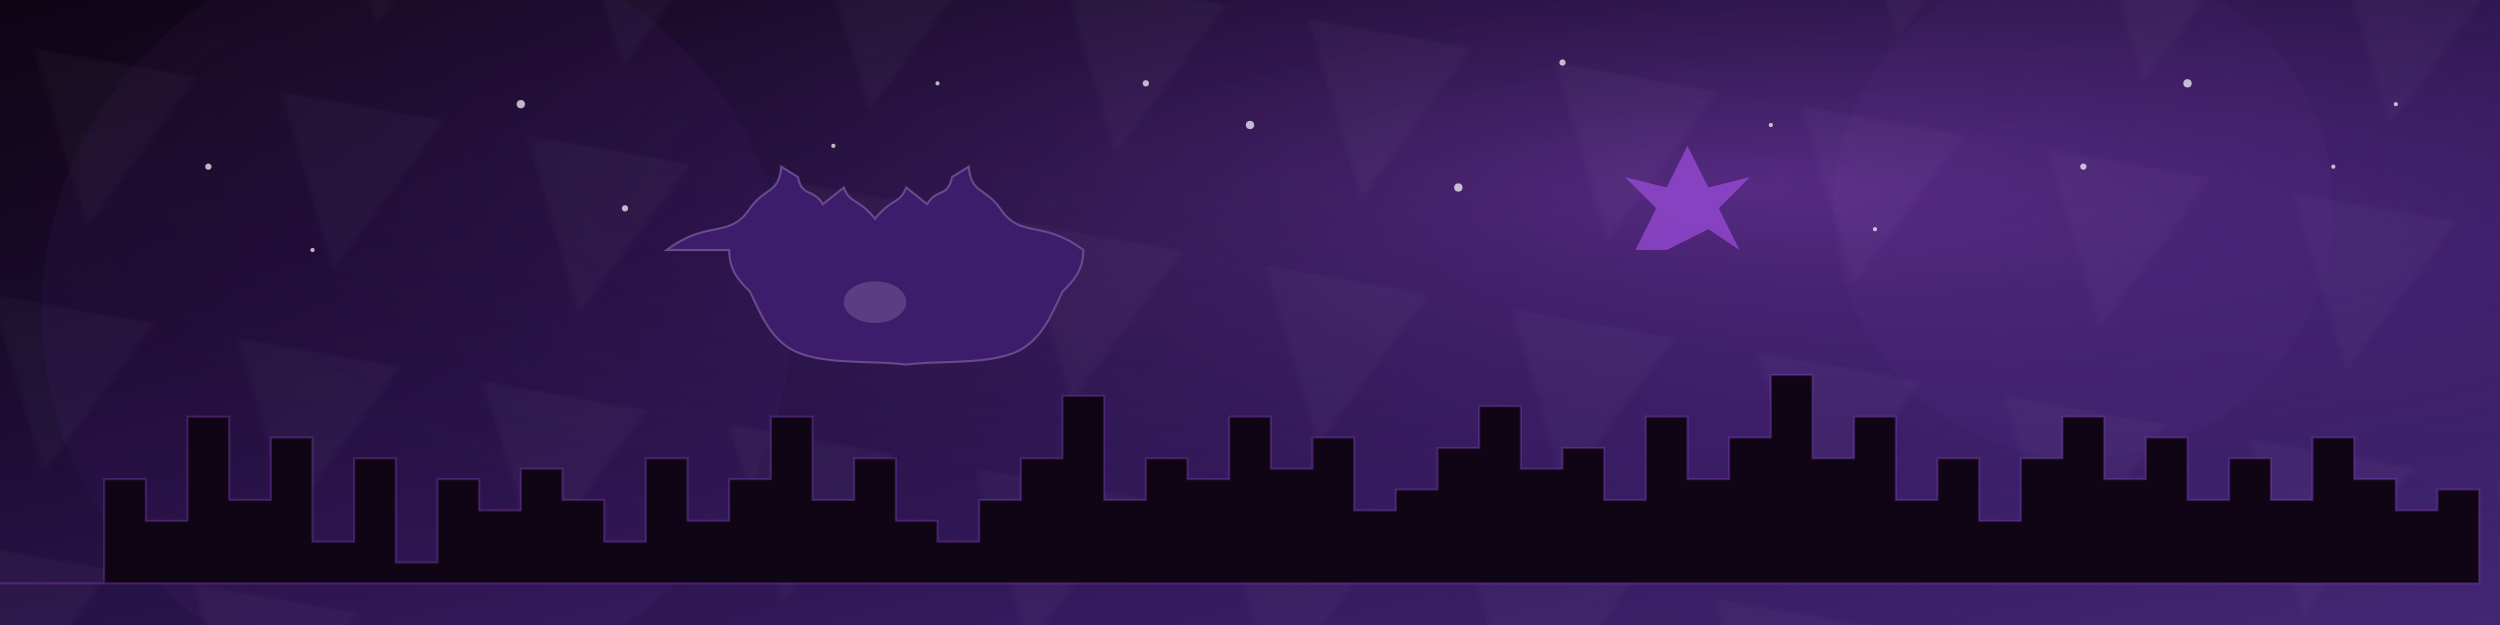 <svg width="100%" height="100%" viewBox="0 0 1200 300" xmlns="http://www.w3.org/2000/svg">
  <defs>
    <linearGradient id="headerGradient" x1="0%" y1="0%" x2="100%" y2="100%">
      <stop offset="0%" stop-color="#0F0514" />
      <stop offset="30%" stop-color="#1A0B2E" />
      <stop offset="70%" stop-color="#341A5E" />
      <stop offset="100%" stop-color="#432773" />
    </linearGradient>
    
    <radialGradient id="glowGradient" cx="70%" cy="30%" r="70%" fx="70%" fy="30%">
      <stop offset="0%" stop-color="#9D4EDD" stop-opacity="0.4" />
      <stop offset="100%" stop-color="#341A5E" stop-opacity="0" />
    </radialGradient>
    
    <pattern id="heroPattern" patternUnits="userSpaceOnUse" width="60" height="60" patternTransform="scale(2) rotate(10)">
      <path d="M10 10L50 10L30 50Z" fill="#ffffff" fill-opacity="0.03" />
    </pattern>
  </defs>
  
  <rect width="100%" height="100%" fill="url(#headerGradient)" />
  <rect width="100%" height="100%" fill="url(#glowGradient)" />
  <rect width="100%" height="100%" fill="url(#heroPattern)" />
  
  <circle cx="200" cy="150" r="180" fill="#9D4EDD" fill-opacity="0.05" />
  <circle cx="1000" cy="100" r="120" fill="#9D4EDD" fill-opacity="0.04" />
  
  <path d="M0,280 L50,280 L50,230 L70,230 L70,250 L90,250 L90,200 L110,200 L110,240 L130,240 L130,210 L150,210 L150,260 L170,260 L170,220 L190,220 L190,270 L210,270 L210,230 L230,230 L230,245 L250,245 L250,225 L270,225 L270,240 L290,240 L290,260 L310,260 L310,220 L330,220 L330,250 L350,250 L350,230 L370,230 L370,200 L390,200 L390,240 L410,240 L410,220 L430,220 L430,250 L450,250 L450,260 L470,260 L470,240 L490,240 L490,220 L510,220 L510,190 L530,190 L530,240 L550,240 L550,220 L570,220 L570,230 L590,230 L590,200 L610,200 L610,225 L630,225 L630,210 L650,210 L650,245 L670,245 L670,235 L690,235 L690,215 L710,215 L710,195 L730,195 L730,225 L750,225 L750,215 L770,215 L770,240 L790,240 L790,200 L810,200 L810,230 L830,230 L830,210 L850,210 L850,180 L870,180 L870,220 L890,220 L890,200 L910,200 L910,240 L930,240 L930,220 L950,220 L950,250 L970,250 L970,220 L990,220 L990,200 L1010,200 L1010,230 L1030,230 L1030,210 L1050,210 L1050,240 L1070,240 L1070,220 L1090,220 L1090,240 L1110,240 L1110,210 L1130,210 L1130,230 L1150,230 L1150,245 L1170,245 L1170,235 L1190,235 L1190,280 L0,280 Z" fill="#0F0514" />
  
  <path d="M0,280 L50,280 L50,230 L70,230 L70,250 L90,250 L90,200 L110,200 L110,240 L130,240 L130,210 L150,210 L150,260 L170,260 L170,220 L190,220 L190,270 L210,270 L210,230 L230,230 L230,245 L250,245 L250,225 L270,225 L270,240 L290,240 L290,260 L310,260 L310,220 L330,220 L330,250 L350,250 L350,230 L370,230 L370,200 L390,200 L390,240 L410,240 L410,220 L430,220 L430,250 L450,250 L450,260 L470,260 L470,240 L490,240 L490,220 L510,220 L510,190 L530,190 L530,240 L550,240 L550,220 L570,220 L570,230 L590,230 L590,200 L610,200 L610,225 L630,225 L630,210 L650,210 L650,245 L670,245 L670,235 L690,235 L690,215 L710,215 L710,195 L730,195 L730,225 L750,225 L750,215 L770,215 L770,240 L790,240 L790,200 L810,200 L810,230 L830,230 L830,210 L850,210 L850,180 L870,180 L870,220 L890,220 L890,200 L910,200 L910,240 L930,240 L930,220 L950,220 L950,250 L970,250 L970,220 L990,220 L990,200 L1010,200 L1010,230 L1030,230 L1030,210 L1050,210 L1050,240 L1070,240 L1070,220 L1090,220 L1090,240 L1110,240 L1110,210 L1130,210 L1130,230 L1150,230 L1150,245 L1170,245 L1170,235 L1190,235 L1190,280 L0,280 Z" stroke="#9D4EDD" stroke-width="1" stroke-opacity="0.3" fill="none" />

  <path d="M320,120 C340,105 350,115 360,100 C367,90 374,93 375,80 L383,85 C385,95 390,90 395,98 L405,90 C408,98 412,95 420,105 C428,95 432,98 435,90 L445,98 C450,90 455,95 457,85 L465,80 C466,93 473,90 480,100 C490,115 500,105 520,120 C520,130 515,135 510,140 C505,150 500,165 485,170 C470,175 450,173 435,175 C420,173 400,175 385,170 C370,165 365,150 360,140 C355,135 350,130 350,120 L320,120 Z" fill="#3D1D6B" stroke="#684A8D" stroke-width="1"/>
  <ellipse cx="420" cy="145" rx="15" ry="10" fill="#684A8D" fill-opacity="0.7" />
  
  <g opacity="0.7">
    <circle cx="100" cy="80" r="1.5" fill="white" />
    <circle cx="250" cy="50" r="2" fill="white" />
    <circle cx="400" cy="70" r="1" fill="white" />
    <circle cx="550" cy="40" r="1.5" fill="white" />
    <circle cx="700" cy="90" r="2" fill="white" />
    <circle cx="850" cy="60" r="1" fill="white" />
    <circle cx="1000" cy="80" r="1.5" fill="white" />
    <circle cx="1150" cy="50" r="1" fill="white" />
    <circle cx="150" cy="120" r="1" fill="white" />
    <circle cx="300" cy="100" r="1.5" fill="white" />
    <circle cx="450" cy="40" r="1" fill="white" />
    <circle cx="600" cy="60" r="2" fill="white" />
    <circle cx="750" cy="30" r="1.5" fill="white" />
    <circle cx="900" cy="110" r="1" fill="white" />
    <circle cx="1050" cy="40" r="2" fill="white" />
    <circle cx="1120" cy="80" r="1" fill="white" />
  </g>
  
  <polygon points="800,120 820,110 835,120 825,100 840,85 820,90 810,70 800,90 780,85 795,100 785,120" fill="#9D4EDD" fill-opacity="0.7" />
  
  <rect x="50%" y="50%" width="600" height="100" fill="none" stroke="none" transform="translate(-300, -50)" />
</svg>